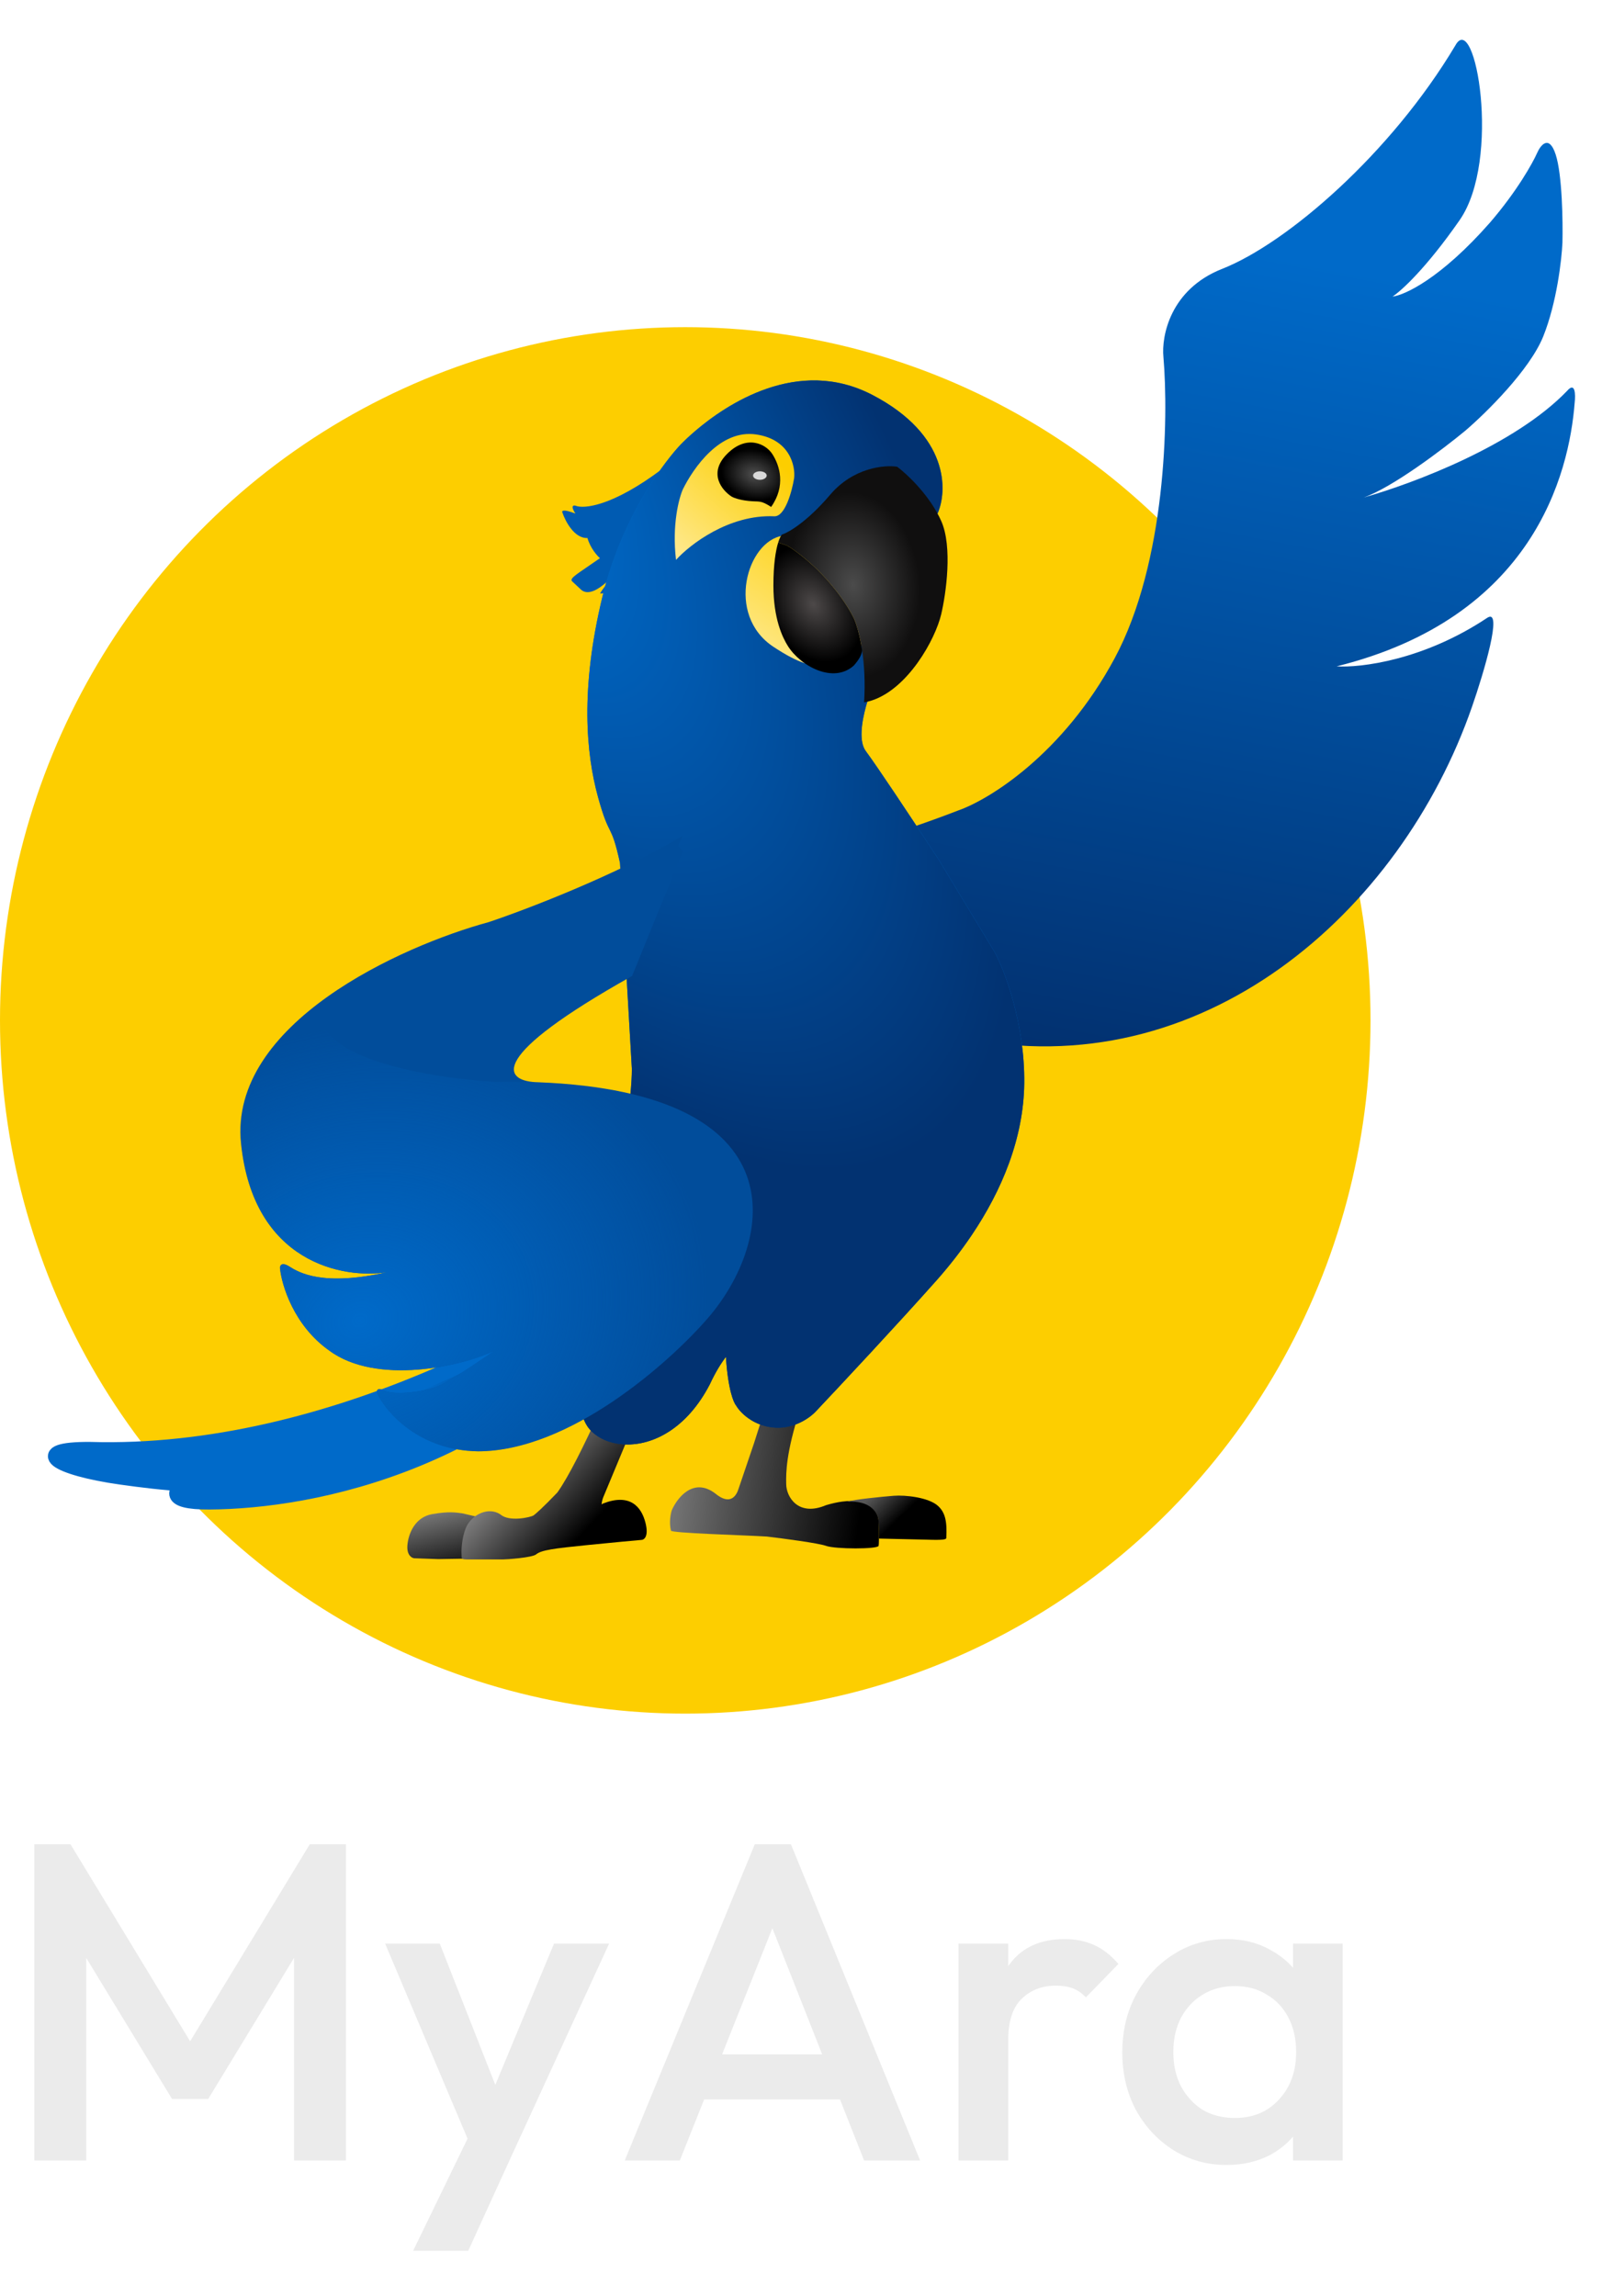 <svg width="104" height="149" viewBox="0 0 104 149" fill="none" xmlns="http://www.w3.org/2000/svg">
<ellipse cx="44.486" cy="66.224" rx="44.486" ry="44.991" fill="#FDCE00"/>
<path d="M5.825 94.086C21.591 94.564 36.855 85.584 42.516 81.034C42.157 81.622 41.956 82.11 42.054 82.365C42.087 82.453 42.156 82.513 42.266 82.541C42.313 82.553 42.368 82.559 42.431 82.558C33.391 95.018 20.19 97.422 13.598 97.463C10.724 97.481 11.393 96.643 12.119 96.296C10.613 96.214 9.206 96.037 7.877 95.851C3.567 95.25 1.916 94.066 5.825 94.086Z" fill="url(#paint0_radial_1297_1966)"/>
<path d="M42.054 82.365C41.956 82.11 42.157 81.622 42.516 81.034C36.855 85.584 21.591 94.564 5.825 94.086C1.916 94.066 3.567 95.25 7.877 95.851C9.206 96.037 10.613 96.214 12.119 96.296M42.054 82.365C42.087 82.453 42.156 82.513 42.266 82.541M42.054 82.365C35.717 88.235 30.329 91.741 25.669 93.774M42.266 82.541C39.879 85.462 33.218 91.797 25.669 93.774M42.266 82.541C42.313 82.553 42.368 82.559 42.431 82.558C33.391 95.018 20.19 97.422 13.598 97.463C10.724 97.481 11.393 96.643 12.119 96.296M25.669 93.774C20.302 96.115 15.899 96.503 12.119 96.296" stroke="#006AC9" stroke-width="1.011"/>
<path d="M26.887 101.131L28.448 101.186L31.748 101.131V100.966L32.134 98.71L30.023 98.218C29.603 98.16 29.143 98.074 28.043 98.27C26.942 98.467 26.502 99.536 26.447 100.306C26.403 100.922 26.722 101.113 26.887 101.131Z" fill="url(#paint1_linear_1297_1966)"/>
<path d="M36.184 96.861C37.637 94.836 40.311 88.521 41.466 85.616C41.98 86.025 42.688 86.275 43.485 86.298L41.081 92.569L39.155 97.191C39.115 97.295 39.07 97.458 39.054 97.631L39.155 97.576C40.861 96.916 41.631 97.741 41.906 98.841C42.126 99.722 41.815 99.942 41.631 99.942C41.209 99.978 39.926 100.096 38.165 100.272C35.964 100.492 35.139 100.602 34.809 100.877C34.545 101.097 32.861 101.207 32.66 101.207H30.294C30.014 101.207 29.975 101.16 29.968 101.042C29.966 100.997 29.968 100.943 29.964 100.877C29.945 100.583 29.975 99.832 30.239 99.171C30.41 98.743 30.789 98.374 31.229 98.195C31.637 98.029 32.098 98.026 32.495 98.291C33.045 98.786 34.461 98.475 34.644 98.346C34.772 98.254 35.26 97.829 36.184 96.861Z" fill="url(#paint2_linear_1297_1966)"/>
<path d="M51.699 85.055C52.078 85.285 52.555 85.472 53.13 85.528C53.261 85.541 53.389 85.545 53.515 85.541C53.221 86.6 52.491 89.28 51.919 91.525C51.039 94.275 51.021 95.541 51.039 96.311C51.039 97.136 51.809 98.457 53.625 97.686C54.013 97.57 54.36 97.495 54.67 97.454C56.466 97.215 57.005 98.114 57.036 98.677C57.049 99.015 57.065 99.614 57.058 99.997C57.056 100.155 57.049 100.276 57.036 100.327C56.981 100.547 54.23 100.547 53.625 100.327C53.141 100.151 50.856 99.85 49.774 99.722C48.252 99.63 43.557 99.502 43.557 99.337C43.425 98.809 43.538 98.237 43.612 98.017C43.96 97.21 45.009 95.86 46.418 96.916C47.408 97.742 47.811 97.081 47.958 96.586L48.948 93.67L51.699 85.055Z" fill="url(#paint3_linear_1297_1966)"/>
<path d="M60.882 97.724C60.27 97.18 58.773 97.017 58.021 97.076C57.232 97.139 55.523 97.303 54.995 97.459C56.528 97.366 57.001 98.188 57.031 98.715C57.042 99.003 57.056 99.482 57.055 99.854L60.166 99.925C61.267 99.964 61.432 99.906 61.432 99.815C61.487 98.769 61.377 98.164 60.882 97.724Z" fill="url(#paint4_linear_1297_1966)"/>
<path d="M42.962 35.109L42.045 37.938C41.967 38.164 41.612 38.72 40.809 39.137C40.007 39.555 40.901 38.097 41.448 37.316C41.529 37.186 41.819 36.597 42.328 35.276C40.861 37.839 39.493 38.507 38.992 38.521C38.898 38.577 39.005 38.35 40.009 37.136C38.664 38.642 38.042 38.525 37.745 38.291L37.134 37.722C36.968 37.505 37.491 37.25 38.948 36.226C38.754 36.058 38.319 35.561 38.136 34.917C37.293 34.958 36.702 33.836 36.512 33.269C36.453 33.158 36.538 33.014 37.354 33.331C37.023 32.828 37.22 32.78 37.36 32.819C37.886 33.04 39.748 32.874 42.988 30.436C46.228 27.998 44.321 32.535 42.962 35.109Z" fill="#005BB2"/>
<path d="M62.21 52.598C62.076 52.661 57.579 54.358 57.374 54.165L57.924 65.169C58.342 66.04 61.977 67.222 62.501 67.354C78.01 70.587 90.924 59.239 95.565 45.859C96.323 43.674 97.584 39.46 96.564 40.087C92.421 42.856 88.311 43.347 86.773 43.246C99.511 40.084 101.866 30.786 102.227 26.124C102.285 25.613 102.268 24.748 101.734 25.368C98.35 28.89 91.798 31.364 88.521 32.292C90.365 31.651 93.621 29.195 95.133 27.947C96.453 26.817 99.312 24.011 100.188 21.827C101.063 19.644 101.382 16.862 101.432 15.743C101.464 14.385 101.42 11.339 100.992 10.026C100.564 8.712 100.01 9.416 99.786 9.932C99.495 10.59 98.478 12.413 96.732 14.441C93.537 18.078 91.179 19.161 90.4 19.247C90.942 18.903 92.572 17.429 94.757 14.288C97.49 10.361 95.766 0.571 94.477 2.954C90.292 9.969 83.549 15.792 79.337 17.451C75.968 18.779 75.394 21.818 75.528 23.171C75.867 27.097 75.708 36.506 72.355 42.735C69.003 48.964 64.195 51.906 62.21 52.598Z" fill="url(#paint5_linear_1297_1966)"/>
<path d="M56.205 48.744C55.324 47.556 56.791 43.949 57.25 43.285C53.136 35.133 55.737 32.781 58.956 32.294C56.15 35.1 60.906 33.43 60.86 33.339C61.527 31.854 61.618 28.234 56.645 25.637C51.78 23.097 47.118 26.284 45.161 27.948C44.936 28.14 44.746 28.312 44.596 28.452C44.385 28.65 44.253 28.786 44.211 28.828C44.052 28.987 43.188 29.928 42.176 31.527C41.82 32.088 41.446 32.731 41.078 33.45C40.323 34.925 39.592 36.719 39.095 38.786C37.664 44.728 38.049 48.909 38.819 51.715C39.59 54.521 39.645 53.255 40.25 56.006L41.02 69.375C41.02 71.323 40.404 75.032 39.929 77.517C39.889 77.728 39.85 77.931 39.812 78.123C39.789 78.237 39.767 78.347 39.746 78.453L39.713 78.618C39.689 78.734 39.666 78.844 39.645 78.948L38.512 83.514L38.389 84.009L37.911 85.935L37.829 86.265C37.809 86.368 37.788 86.478 37.768 86.595C37.755 86.666 37.743 86.739 37.731 86.815C37.675 87.162 37.623 87.554 37.584 87.97C37.417 89.718 37.461 91.884 38.324 92.812C38.408 92.902 38.5 92.987 38.599 93.066C39.114 93.475 39.822 93.724 40.618 93.747C42.381 93.797 44.58 92.737 46.082 89.841C46.433 89.082 46.79 88.502 47.127 88.062V88.08C47.259 90.149 47.622 91.033 47.787 91.216C47.925 91.46 48.257 91.857 48.778 92.174C49.156 92.403 49.633 92.591 50.208 92.647C50.339 92.659 50.468 92.663 50.593 92.66C51.772 92.626 52.682 91.928 53.014 91.546C54.572 89.896 58.306 85.902 60.771 83.129C61.589 82.209 62.372 81.215 63.082 80.161C65.046 77.245 66.452 73.867 66.493 70.31C66.537 66.437 65.227 63.011 64.567 61.783L60.936 55.786L60.72 55.456C60.629 55.317 60.533 55.17 60.431 55.016C59.104 52.994 56.977 49.786 56.205 48.744Z" fill="url(#paint6_linear_1297_1966)"/>
<path d="M56.205 48.744C55.324 47.556 56.791 43.949 57.25 43.285C53.136 35.133 55.737 32.781 58.956 32.294C56.15 35.1 60.906 33.43 60.86 33.339C61.527 31.854 61.618 28.234 56.645 25.637C51.78 23.097 47.118 26.284 45.161 27.948C44.936 28.14 44.746 28.312 44.596 28.452C44.385 28.65 44.253 28.786 44.211 28.828C44.052 28.987 43.188 29.928 42.176 31.527C41.82 32.088 41.446 32.731 41.078 33.45C40.323 34.925 39.592 36.719 39.095 38.786C37.664 44.728 38.049 48.909 38.819 51.715C39.59 54.521 39.645 53.255 40.25 56.006L41.02 69.375C41.02 71.323 40.404 75.032 39.929 77.517C39.889 77.728 39.85 77.931 39.812 78.123C39.789 78.237 39.767 78.347 39.746 78.453L39.713 78.618C39.689 78.734 39.666 78.844 39.645 78.948L38.512 83.514L38.389 84.009L37.911 85.935L37.829 86.265C37.809 86.368 37.788 86.478 37.768 86.595C37.755 86.666 37.743 86.739 37.731 86.815C37.675 87.162 37.623 87.554 37.584 87.97C37.417 89.718 37.461 91.884 38.324 92.812C38.408 92.902 38.5 92.987 38.599 93.066C39.114 93.475 39.822 93.724 40.618 93.747C42.381 93.797 44.58 92.737 46.082 89.841C46.433 89.082 46.79 88.502 47.127 88.062V88.08C47.259 90.149 47.622 91.033 47.787 91.216C47.925 91.46 48.257 91.857 48.778 92.174C49.156 92.403 49.633 92.591 50.208 92.647C50.339 92.659 50.468 92.663 50.593 92.66C51.772 92.626 52.682 91.928 53.014 91.546C54.572 89.896 58.306 85.902 60.771 83.129C61.589 82.209 62.372 81.215 63.082 80.161C65.046 77.245 66.452 73.867 66.493 70.31C66.537 66.437 65.227 63.011 64.567 61.783L60.936 55.786L60.72 55.456C60.629 55.317 60.533 55.17 60.431 55.016C59.104 52.994 56.977 49.786 56.205 48.744Z" fill="url(#paint7_radial_1297_1966)"/>
<path d="M39.712 78.617L39.746 78.452C39.767 78.346 39.789 78.236 39.812 78.122C39.209 79.236 38.407 80.885 38.034 82.083C37.829 82.741 37.754 83.263 37.911 83.487C37.965 83.563 38.046 83.605 38.159 83.605C38.208 83.605 38.263 83.597 38.324 83.581C38.381 83.566 38.443 83.544 38.511 83.514L39.645 78.947C39.666 78.843 39.689 78.733 39.712 78.617Z" fill="#023170"/>
<path d="M38.389 84.009L38.511 83.514M38.511 83.514L39.645 78.947C39.666 78.843 39.689 78.733 39.712 78.617C39.723 78.563 39.734 78.508 39.746 78.452C39.767 78.346 39.789 78.236 39.812 78.122C39.209 79.236 38.407 80.885 38.034 82.083C37.829 82.741 37.754 83.263 37.911 83.487C37.965 83.563 38.046 83.605 38.159 83.605C38.208 83.605 38.263 83.597 38.324 83.581C38.381 83.566 38.443 83.544 38.511 83.514Z" stroke="#006AC9" stroke-width="1.011"/>
<path d="M41.034 63.342L44.313 55.298C44.375 55.158 43.974 55.009 44.045 54.852C44.129 54.664 44.219 54.465 44.313 54.257C39.927 56.831 34.095 59.055 31.728 59.845C26.038 61.392 14.855 66.431 15.647 74.201C16.439 81.972 22.293 83.017 25.12 82.568C20.921 83.511 19.393 82.58 18.78 82.194C18.289 81.885 18.171 82.13 18.174 82.29C18.281 83.401 19.071 86.027 21.372 87.65C24.438 89.924 29.979 88.676 32.075 87.676C31.35 88.182 29.684 89.312 28.82 89.78C27.739 90.366 25.631 90.563 24.96 90.255C24.424 90.009 24.437 90.292 24.511 90.465C25.095 91.683 27.219 94.135 31.038 94.191C37.001 94.183 43.468 88.424 45.956 85.545C50.237 80.591 52.069 70.906 34.918 70.238C34.864 70.236 34.81 70.234 34.757 70.232C32.712 70.12 31.618 68.619 41.034 63.342Z" fill="#014D9B"/>
<path d="M56.482 41.538L58.683 40.492C57.784 37.723 53.5 34.682 50.816 34.77C48.505 35.1 47.073 39.904 50.21 41.978C53.456 44.124 54.117 43.133 56.482 41.538Z" fill="url(#paint8_linear_1297_1966)"/>
<path d="M53.895 32.107C52.399 33.867 51.181 34.564 50.76 34.693C50.694 34.764 50.606 34.93 50.519 35.21L51.09 35.408C51.41 35.598 51.385 35.581 51.675 35.793C52.705 36.546 53.54 37.411 54.17 38.199C54.801 38.987 55.227 39.697 55.436 40.139C55.592 40.481 55.819 41.204 55.97 42.23C56.103 43.132 56.178 44.268 56.096 45.586C56.264 45.557 56.429 45.516 56.591 45.463C58.944 44.698 60.714 41.511 61.103 39.864C61.414 38.544 61.851 35.485 61.103 33.812C61.061 33.72 61.017 33.628 60.972 33.537C60.194 31.991 58.848 30.742 58.242 30.291C57.416 30.163 55.392 30.346 53.895 32.107Z" fill="url(#paint9_radial_1297_1966)"/>
<path d="M51.145 41.922C50.794 41.361 50.209 40.15 50.209 37.993C50.209 36.604 50.362 35.718 50.519 35.21L51.09 35.407C51.41 35.597 51.385 35.581 51.675 35.793C52.705 36.546 53.54 37.411 54.171 38.199C54.801 38.986 55.227 39.697 55.436 40.139C55.592 40.48 55.819 41.203 55.97 42.23C55.931 42.527 55.749 42.827 55.436 43.187C54.116 44.398 51.97 43.242 51.145 41.922Z" fill="url(#paint10_radial_1297_1966)"/>
<path d="M50.258 33.508C47.323 33.379 44.787 35.34 43.886 36.337C43.615 34.068 44.073 32.331 44.336 31.746C45.009 30.391 46.729 27.853 49.086 28.196C51.286 28.516 51.642 30.257 51.554 31.03C51.418 31.874 50.968 33.55 50.258 33.508Z" fill="url(#paint11_linear_1297_1966)"/>
<path d="M48.595 32.512C48.008 32.45 47.629 32.306 47.514 32.241C46.883 31.841 45.938 30.725 47.205 29.456C48.471 28.186 49.705 28.805 50.13 29.456C50.632 30.225 51.02 31.537 50.062 32.899C49.329 32.435 49.329 32.59 48.595 32.512Z" fill="url(#paint12_radial_1297_1966)"/>
<ellipse cx="49.331" cy="30.864" rx="0.441" ry="0.275" fill="#D9D9D9"/>
<path d="M31.038 94.19C37 94.182 43.467 88.423 45.955 85.544C50.237 80.591 52.068 70.906 34.917 70.238C34.022 70.203 33.075 70.193 32.074 70.209C27.46 69.93 18.86 68.418 21.371 64.608C17.907 67.042 15.246 70.272 15.646 74.201C16.439 81.972 22.292 83.016 25.12 82.567C20.921 83.51 19.393 82.579 18.779 82.194C18.288 81.885 18.171 82.129 18.173 82.29C18.281 83.4 19.07 86.027 21.371 87.649C24.438 89.923 29.978 88.676 32.074 87.675C31.349 88.182 29.683 89.311 28.819 89.78C27.739 90.366 25.63 90.562 24.96 90.255C24.424 90.008 24.437 90.292 24.51 90.464C25.095 91.683 27.219 94.134 31.038 94.19Z" fill="url(#paint13_radial_1297_1966)"/>
<path d="M2.228 140.214V119.691H4.574L13.105 133.735H11.581L20.112 119.691H22.457V140.214H19.086V125.614L19.848 125.819L13.515 136.227H11.17L4.837 125.819L5.6 125.614V140.214H2.228ZM31.012 140.36L25.002 126.141H28.55L32.654 136.578H31.628L35.967 126.141H39.544L33.006 140.36H31.012ZM26.82 146.077L31.188 137.077L33.006 140.36L30.397 146.077H26.82ZM40.557 140.214L49.001 119.691H51.346L59.731 140.214H56.096L49.529 123.591H50.76L44.134 140.214H40.557ZM44.721 136.256V133.324H55.598V136.256H44.721ZM62.228 140.214V126.141H65.453V140.214H62.228ZM65.453 132.386L64.339 131.829C64.339 130.05 64.73 128.614 65.511 127.519C66.313 126.405 67.515 125.848 69.117 125.848C69.821 125.848 70.456 125.975 71.023 126.229C71.59 126.483 72.118 126.894 72.606 127.461L70.495 129.63C70.241 129.357 69.958 129.161 69.645 129.044C69.332 128.927 68.971 128.868 68.56 128.868C67.661 128.868 66.919 129.151 66.332 129.718C65.746 130.285 65.453 131.174 65.453 132.386ZM79.63 140.507C78.36 140.507 77.207 140.185 76.171 139.54C75.154 138.895 74.343 138.025 73.737 136.93C73.151 135.816 72.858 134.575 72.858 133.207C72.858 131.819 73.151 130.578 73.737 129.484C74.343 128.369 75.154 127.49 76.171 126.845C77.207 126.18 78.36 125.848 79.63 125.848C80.705 125.848 81.653 126.083 82.474 126.552C83.314 127.001 83.979 127.627 84.468 128.428C84.956 129.229 85.201 130.138 85.201 131.155V135.201C85.201 136.217 84.956 137.126 84.468 137.927C83.999 138.728 83.344 139.364 82.503 139.833C81.663 140.282 80.705 140.507 79.63 140.507ZM80.158 137.458C81.35 137.458 82.308 137.057 83.031 136.256C83.774 135.455 84.145 134.428 84.145 133.178C84.145 132.337 83.979 131.594 83.647 130.949C83.314 130.304 82.845 129.806 82.239 129.454C81.653 129.083 80.959 128.897 80.158 128.897C79.376 128.897 78.682 129.083 78.076 129.454C77.49 129.806 77.021 130.304 76.669 130.949C76.337 131.594 76.171 132.337 76.171 133.178C76.171 134.018 76.337 134.761 76.669 135.406C77.021 136.051 77.49 136.559 78.076 136.93C78.682 137.282 79.376 137.458 80.158 137.458ZM83.94 140.214V136.432L84.497 133.002L83.94 129.601V126.141H87.165V140.214H83.94Z" fill="#EBEBEB"/>
<defs>
<radialGradient id="paint0_radial_1297_1966" cx="0" cy="0" r="1" gradientUnits="userSpaceOnUse" gradientTransform="translate(39.555 84.487) rotate(138.749) scale(13.368 19.963)">
<stop stop-color="#02387B"/>
<stop offset="1" stop-color="#006AC9"/>
</radialGradient>
<linearGradient id="paint1_linear_1297_1966" x1="30.263" y1="102.892" x2="28.942" y2="97.5" gradientUnits="userSpaceOnUse">
<stop offset="0.12"/>
<stop offset="1" stop-color="#838383"/>
</linearGradient>
<linearGradient id="paint2_linear_1297_1966" x1="37.006" y1="100.403" x2="29.578" y2="93.416" gradientUnits="userSpaceOnUse">
<stop/>
<stop offset="1" stop-color="#D5D4D4"/>
</linearGradient>
<linearGradient id="paint3_linear_1297_1966" x1="43.881" y1="97.103" x2="55.765" y2="98.754" gradientUnits="userSpaceOnUse">
<stop stop-color="#737373"/>
<stop offset="1"/>
</linearGradient>
<linearGradient id="paint4_linear_1297_1966" x1="55.325" y1="98.259" x2="57.532" y2="100.53" gradientUnits="userSpaceOnUse">
<stop stop-color="#575757"/>
<stop offset="0.735"/>
</linearGradient>
<linearGradient id="paint5_linear_1297_1966" x1="72.546" y1="68.88" x2="86.575" y2="-3.796" gradientUnits="userSpaceOnUse">
<stop stop-color="#023170"/>
<stop offset="0.72" stop-color="#006AC9"/>
</linearGradient>
<linearGradient id="paint6_linear_1297_1966" x1="52" y1="24.689" x2="52" y2="93.749" gradientUnits="userSpaceOnUse">
<stop offset="0.569" stop-color="#006AC9"/>
<stop offset="1" stop-color="#023271"/>
</linearGradient>
<radialGradient id="paint7_radial_1297_1966" cx="0" cy="0" r="1" gradientUnits="userSpaceOnUse" gradientTransform="translate(29.522 26.243) rotate(57.846) scale(69.467 29.159)">
<stop offset="0.147" stop-color="#006AC9"/>
<stop offset="0.817" stop-color="#023271"/>
</radialGradient>
<linearGradient id="paint8_linear_1297_1966" x1="55.437" y1="34.771" x2="48.725" y2="44.619" gradientUnits="userSpaceOnUse">
<stop stop-color="#FDCE00"/>
<stop offset="1" stop-color="#FFEEA6"/>
</linearGradient>
<radialGradient id="paint9_radial_1297_1966" cx="0" cy="0" r="1" gradientUnits="userSpaceOnUse" gradientTransform="translate(55.381 37.961) rotate(85.228) scale(7.651 5.49)">
<stop stop-color="#4B4B4B"/>
<stop offset="0.788" stop-color="#100F0F"/>
</radialGradient>
<radialGradient id="paint10_radial_1297_1966" cx="0" cy="0" r="1" gradientUnits="userSpaceOnUse" gradientTransform="translate(52.795 39.226) rotate(59.819) scale(8.974 6.62)">
<stop stop-color="#4D4949"/>
<stop offset="0.444"/>
</radialGradient>
<linearGradient id="paint11_linear_1297_1966" x1="50.155" y1="29.654" x2="43.883" y2="36.806" gradientUnits="userSpaceOnUse">
<stop stop-color="#FDCE00"/>
<stop offset="1" stop-color="#FEEB99"/>
</linearGradient>
<radialGradient id="paint12_radial_1297_1966" cx="0" cy="0" r="1" gradientUnits="userSpaceOnUse" gradientTransform="translate(48.999 30.808) rotate(104.036) scale(2.722 3.642)">
<stop stop-color="#4F4F4F"/>
<stop offset="0.599"/>
</radialGradient>
<radialGradient id="paint13_radial_1297_1966" cx="0" cy="0" r="1" gradientUnits="userSpaceOnUse" gradientTransform="translate(23.362 85.715) rotate(-16.607) scale(22.907 18.985)">
<stop stop-color="#006AC9"/>
<stop offset="1" stop-color="#006AC9" stop-opacity="0"/>
</radialGradient>
</defs>
</svg>
